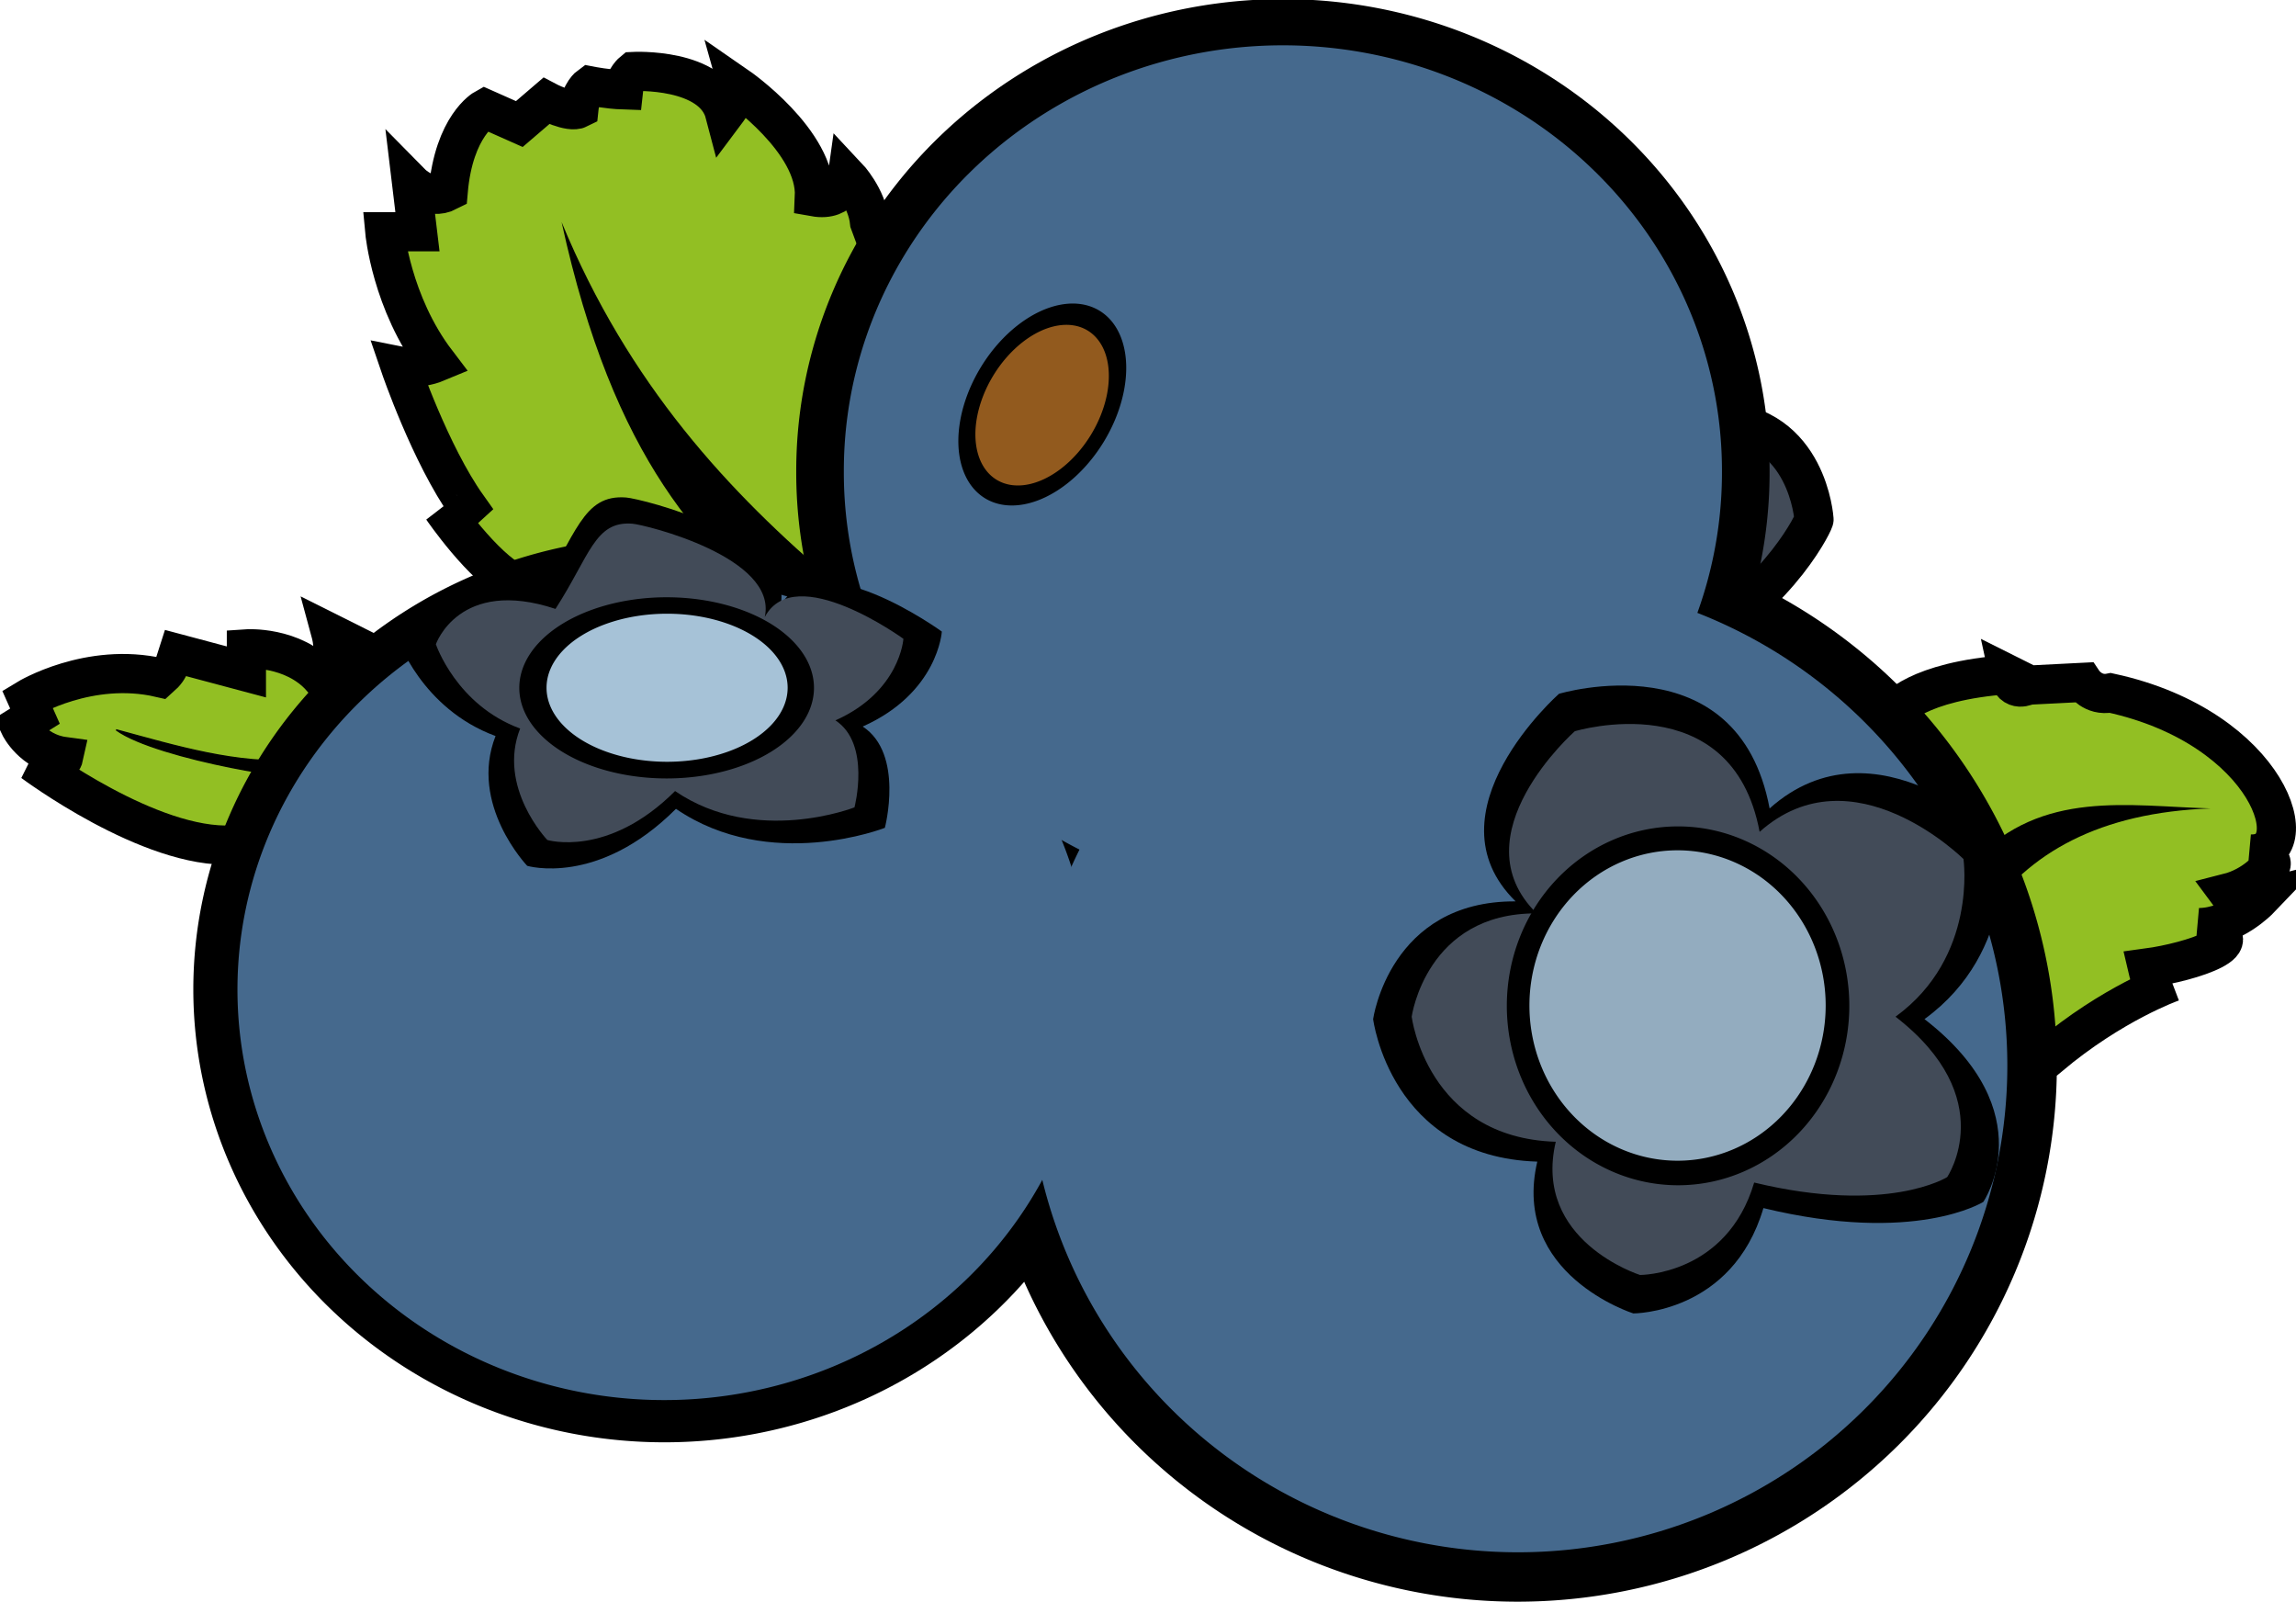 <?xml version="1.0" encoding="UTF-8" standalone="no"?>
<!-- Created with Inkscape (http://www.inkscape.org/) -->

<svg
   xmlns:dc="http://purl.org/dc/elements/1.1/"
   xmlns:cc="http://creativecommons.org/ns#"
   xmlns:rdf="http://www.w3.org/1999/02/22-rdf-syntax-ns#"
   xmlns:svg="http://www.w3.org/2000/svg"
   xmlns="http://www.w3.org/2000/svg"
   version="1.1"
   width="1757.745"
   height="1226.224"
   id="svg3039">
  <title
     id="title3475">BlueberryMSX Logo</title>
  <defs
     id="defs3043" />
  <g
     transform="translate(-15.9,-0.131)"
     id="g4129">
    <path
       d="m 1331.792,322.613 c 68.217,2.455 72.832,74.913 72.832,74.913 1.508,-0.58 -25.098,56.648 -91.561,93.642 -27.823,2.123 -35.376,-22.89 -35.376,-22.89 0,0 10.858,-133.553 54.104,-145.665 z"
       id="path3865"
       style="fill:#424b58;fill-opacity:1;stroke:#000000;stroke-width:30;stroke-linecap:butt;stroke-linejoin:miter;stroke-miterlimit:4;stroke-opacity:1;stroke-dasharray:none" />
    <path
       d="m 410.531,446.753 c -25.08,-12.272 -55.915,-57.386 -55.915,-57.386 0,0 7.878,9.089 19.129,-1.471 C 345.267,347.906 322.245,280.481 322.245,280.481 c 0,0 14.093,2.836 27.957,-2.943 -34.693,-45.507 -39.729,-100.058 -39.729,-100.058 l 25.014,0 -4.414,-36.786 c 0,0 13.292,13.48 27.957,5.886 4.365,-50.266 27.957,-63.272 27.957,-63.272 l 26.486,11.771 20.6,-17.657 c 0,0 17.856,9.499 25.014,5.886 1.273,-12.441 8.308,-17.479 8.308,-17.479 0,0 13.97,2.727 25.876,3.106 0.981,-8.985 7.342,-14.09 7.342,-14.09 0,0 60.972,-3.203 70.213,32.178 11.322,-15.081 9.78,-20.674 9.78,-20.674 0,0 60.784,41.959 58.768,84.466 22.435,4.01 25.193,-15.666 25.193,-15.666 0,0 15.11,16.006 17.048,35.241 145.599,391.981 136.003,427.676 -271.086,276.362 z"
       id="path3999"
       style="fill:#92bf23;fill-opacity:1;stroke:#000000;stroke-width:30;stroke-miterlimit:4;stroke-dasharray:none" />
    <path
       d="M 628.303,480.596 C 553.481,421.979 485.61,352.264 445.845,170.123 497.21,294.469 573.756,376.987 656.26,446.753"
       id="path4001"
       style="fill:#000000;stroke:none" />
    <path
       d="m 1209.017,322.613 a 262.197,278.844 0 1 1 -524.393,0 262.197,278.844 0 1 1 524.393,0 z"
       transform="matrix(1.421,0,0,1.295,-347.379,-56.531)"
       id="path3883"
       style="fill:#000000;fill-opacity:1;stroke:none" />
    <path
       d="m 1553.479,516.446 c 3.095,14.701 14.998,8.115 14.998,8.115 l 42.462,-2.155 c 0,0 7.258,10.8 20.631,8.115 122.77,26.643 152.379,125.288 106.879,123.274 23.171,3.188 14.714,10.3 14.714,10.3 0,0 -11.241,14.396 -31.584,19.56 6.709,9.326 23.974,4.919 23.974,4.919 0,0 -20.441,21.349 -46.045,21.567 47.133,8.947 -6.048,26.363 -39.729,30.9 3.776,17.022 18.519,10.983 18.519,10.983 0,0 -45.071,15.894 -93.562,56.703 -47.451,3.352 -161.858,-69.157 -161.858,-69.157 l 43.734,-195.433 c 0,0 16.142,-22.622 86.867,-27.69 z"
       id="path3915"
       style="fill:#92bf23;fill-opacity:1;stroke:#000000;stroke-width:30;stroke-linecap:butt;stroke-linejoin:miter;stroke-miterlimit:4;stroke-opacity:1;stroke-dasharray:none" />
    <path
       d="m 1527.351,658.64 c 52.098,-54.397 117.657,-41.489 180.987,-39.729 -84.838,3.07 -139.766,33.749 -173.629,83.872 z"
       id="path3997"
       style="fill:#000000;stroke:none" />
    <path
       d="m 1583.584,817.873 a 353.757,372.486 0 1 1 -707.514,0 353.757,372.486 0 1 1 707.514,0 z"
       transform="matrix(1.167,0,0,1.102,-257.481,-85.688)"
       id="path3877"
       style="fill:#000000;fill-opacity:1;stroke:none" />
    <path
       d="m 194.23,646.868 c -63.503,3.633 -153.029,-63.272 -153.029,-63.272 0,0 21.265,6.208 23.543,-4.414 -24.208,-3.265 -33.843,-23.543 -33.843,-23.543 l 11.771,-7.357 -5.886,-13.243 c 0,0 47.217,-28.678 101.529,-16.186 17.526,-15.465 0,-22.072 0,-22.072 l 66.215,17.657 1e-5,-17.657 c 0,0 35.615,-2.476 57.386,22.072 14.414,-7.824 7.357,-33.843 7.357,-33.843 l 26.486,13.243 41.2,158.915 c 0,0 -92.47,2.253 -142.729,-10.3 z"
       id="path3889"
       style="fill:#92bf23;fill-opacity:1;stroke:#000000;stroke-width:30;stroke-linecap:butt;stroke-linejoin:miter;stroke-miterlimit:4;stroke-opacity:1;stroke-dasharray:none" />
    <path
       d="m 243.88,581.936 c -46.35,3.524 -92.7,-10.621 -139.051,-23.175 30.942,22.752 156.26,42.667 139.786,33.107 -1.8,-1.044 -0.736,-9.932 -0.736,-9.932 z"
       id="path3982"
       style="fill:#000000;stroke:#000000;stroke-width:1px;stroke-linecap:butt;stroke-linejoin:miter;stroke-opacity:1" />
    <path
       d="m 1250.636,299.723 a 326.705,324.624 0 1 1 -653.41,0 326.705,324.624 0 1 1 653.41,0 z"
       transform="matrix(1.104,0,0,1.068,-495.439,437.297)"
       id="path3871"
       style="fill:#000000;fill-opacity:1" />
    <path
       d="m 1209.017,322.613 a 262.197,278.844 0 1 1 -524.393,0 262.197,278.844 0 1 1 524.393,0 z"
       transform="matrix(1.282,0,0,1.168,-215.78,-15.673)"
       id="path3863"
       style="fill:#45698d;fill-opacity:1;stroke:none" />
    <path
       d="m 1583.584,817.873 a 353.757,372.486 0 1 1 -707.514,0 353.757,372.486 0 1 1 707.514,0 z"
       transform="matrix(1.059,0,0,1,-124.366,-2.081)"
       id="path3857"
       style="fill:#45698d;fill-opacity:1;stroke:none" />
    <path
       d="m 1250.636,299.723 a 326.705,324.624 0 1 1 -653.41,0 326.705,324.624 0 1 1 653.41,0 z"
       transform="matrix(1,0,0,0.968,-399.538,467.41)"
       id="path3049"
       style="fill:#45698d;fill-opacity:1" />
    <path
       d="m 426.784,456.885 c 30.717,-47.551 34.998,-78.562 68.512,-75.95 11.316,0.882 129.942,29.85 118.068,83.219 26.896,-50.825 123.579,19.385 123.579,19.385 0,0 -2.808,46.946 -60.578,72.694 31.885,20.901 16.962,77.54 16.962,77.54 0,0 -87.956,34.648 -159.926,-14.539 -59.854,59.854 -113.887,43.616 -113.887,43.616 0,0 -44.82,-46.903 -24.231,-99.348 -56.951,-20.944 -75.117,-75.117 -75.117,-75.117 0,0 20.783,-59.951 106.617,-31.501 z"
       id="path3873"
       style="fill:#000000;fill-opacity:1;stroke:none" />
    <path
       d="m 441.156,466.197 c 26.379,-40.836 30.056,-67.468 58.836,-65.224 9.718,0.757 111.592,25.635 101.395,71.467 23.098,-43.648 106.127,16.647 106.127,16.647 0,0 -2.411,40.316 -52.023,62.428 27.382,17.95 14.566,66.59 14.566,66.59 0,0 -75.535,29.755 -137.341,-12.486 -51.401,51.401 -97.803,37.457 -97.803,37.457 0,0 -38.49,-40.28 -20.809,-85.318 -48.908,-17.986 -64.509,-64.509 -64.509,-64.509 0,0 17.848,-51.484 91.561,-27.052 z"
       id="path3055"
       style="fill:#424b58;fill-opacity:1;stroke:none" />
    <path
       d="m 638.844,536.948 a 133.179,70.751 0 1 1 -266.358,0 133.179,70.751 0 1 1 266.358,0 z"
       transform="matrix(0.847,0,0,0.98,97.96,0.422)"
       id="path3051"
       style="fill:#000000;fill-opacity:1" />
    <path
       d="m 1176.202,690.065 c -69.511,-68.176 33.199,-158.879 33.199,-158.879 0,0 137.015,-41.466 161.25,87.739 81.148,-72.358 177.85,23.713 177.85,23.713 0,0 12.462,85.393 -59.283,137.537 91.876,71.115 45.055,139.909 45.055,139.909 0,0 -51.988,32.895 -168.364,4.743 -23.895,80.929 -99.596,80.625 -99.596,80.625 0,0 -93.784,-29.65 -73.511,-116.195 -112.522,-3.549 -125.681,-109.081 -125.681,-109.081 0,0 12.599,-90.703 109.081,-90.111 z"
       id="path3879"
       style="fill:#000000;fill-opacity:1;stroke:none" />
    <path
       d="m 1192.37,699.26 c -60.999,-59.827 29.133,-139.422 29.133,-139.422 0,0 120.235,-36.388 141.503,76.994 71.21,-63.497 156.069,20.809 156.069,20.809 0,0 10.936,74.936 -52.023,120.694 80.624,62.405 39.538,122.775 39.538,122.775 0,0 -45.621,28.866 -147.746,4.162 -20.969,71.018 -87.399,70.751 -87.399,70.751 0,0 -82.298,-26.019 -64.509,-101.965 -98.742,-3.114 -110.289,-95.723 -110.289,-95.723 0,0 11.056,-79.595 95.722,-79.075 z"
       id="path3861"
       style="fill:#424b58;fill-opacity:1;stroke:none" />
    <path
       d="m 1402.543,786.659 a 131.098,137.341 0 1 1 -262.197,0 131.098,137.341 0 1 1 262.197,0 z"
       transform="translate(29.133,-16.647)"
       id="path3859"
       style="fill:#000000;fill-opacity:1;stroke:none" />
    <path
       d="m 984.277,314.289 a 172.717,178.96 0 1 1 -345.434,0 172.717,178.96 0 1 1 345.434,0 z"
       transform="matrix(0.272,0.166,-0.245,0.401,670.103,49.006)"
       id="path3887"
       style="fill:#000000;fill-opacity:1;stroke:none" />
    <path
       d="m 984.277,314.289 a 172.717,178.96 0 1 1 -345.434,0 172.717,178.96 0 1 1 345.434,0 z"
       transform="matrix(0.216,0.132,-0.195,0.319,699.706,102.859)"
       id="path3867"
       style="fill:#925a1e;fill-opacity:1;stroke:none" />
    <path
       d="m 638.844,536.948 a 133.179,70.751 0 1 1 -266.358,0 133.179,70.751 0 1 1 266.358,0 z"
       transform="matrix(0.693,0,0,0.801,176.176,96.454)"
       id="path3875"
       style="fill:#a6c2d7;fill-opacity:1" />
    <path
       d="m 1402.543,786.659 a 131.098,137.341 0 1 1 -262.197,0 131.098,137.341 0 1 1 262.197,0 z"
       transform="matrix(0.865,0,0,0.865,200.38,89.305)"
       id="path3881"
       style="fill:#93acbf;fill-opacity:1;stroke:none" />
  </g>
</svg>
